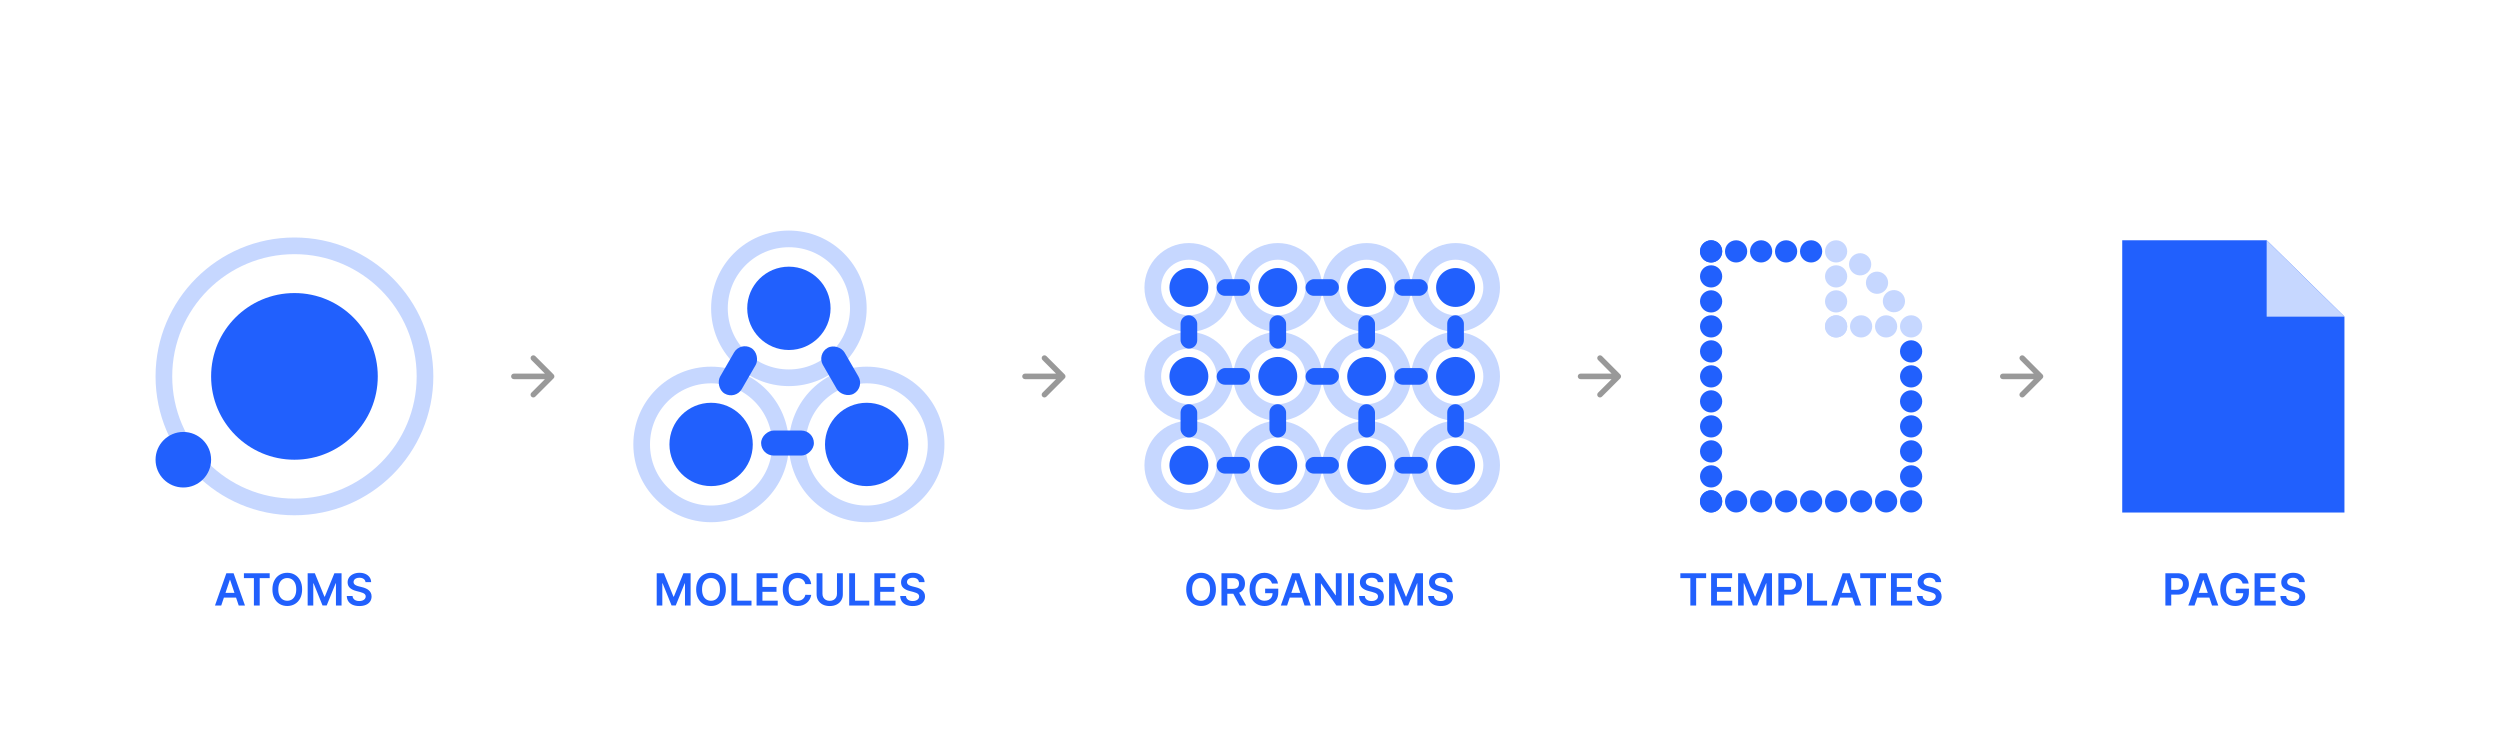 <svg width="900" height="270" viewBox="0 0 900 270" fill="none" xmlns="http://www.w3.org/2000/svg">
<circle cx="106" cy="135.5" r="47" stroke="#C6D7FF" stroke-width="6"/>
<circle cx="106" cy="135.5" r="30" fill="#2160FD"/>
<circle cx="66" cy="165.5" r="10" fill="#2160FD"/>
<path d="M185 136.5H196.17L191.29 141.38C190.9 141.77 190.9 142.41 191.29 142.8C191.68 143.19 192.31 143.19 192.7 142.8L199.29 136.21C199.383 136.117 199.456 136.008 199.506 135.887C199.557 135.766 199.582 135.636 199.582 135.505C199.582 135.374 199.557 135.244 199.506 135.123C199.456 135.002 199.383 134.892 199.29 134.8L192.71 128.2C192.617 128.107 192.508 128.034 192.387 127.984C192.266 127.934 192.136 127.908 192.005 127.908C191.874 127.908 191.744 127.934 191.623 127.984C191.502 128.034 191.393 128.107 191.3 128.2C191.207 128.293 191.134 128.402 191.084 128.523C191.034 128.644 191.008 128.774 191.008 128.905C191.008 129.036 191.034 129.166 191.084 129.287C191.134 129.407 191.207 129.517 191.3 129.61L196.17 134.5H185C184.45 134.5 184 134.95 184 135.5C184 136.05 184.45 136.5 185 136.5Z" fill="#999999"/>
<circle cx="284" cy="111" r="25" stroke="#C6D7FF" stroke-width="6"/>
<circle cx="256" cy="160" r="25" stroke="#C6D7FF" stroke-width="6"/>
<circle cx="312" cy="160" r="25" stroke="#C6D7FF" stroke-width="6"/>
<circle cx="284" cy="111" r="15" fill="#2160FD"/>
<circle cx="256" cy="160" r="15" fill="#2160FD"/>
<circle cx="312" cy="160" r="15" fill="#2160FD"/>
<rect x="274" y="164" width="9" height="19" rx="4.5" transform="rotate(-90 274 164)" fill="#2160FD"/>
<rect x="294" y="127.5" width="9" height="19" rx="4.5" transform="rotate(-30 294 127.5)" fill="#2160FD"/>
<rect x="266.5" y="123" width="9" height="19" rx="4.5" transform="rotate(30 266.5 123)" fill="#2160FD"/>
<path d="M369 136.5H380.17L375.29 141.38C374.9 141.77 374.9 142.41 375.29 142.8C375.68 143.19 376.31 143.19 376.7 142.8L383.29 136.21C383.383 136.117 383.456 136.008 383.506 135.887C383.557 135.766 383.582 135.636 383.582 135.505C383.582 135.374 383.557 135.244 383.506 135.123C383.456 135.002 383.383 134.892 383.29 134.8L376.71 128.2C376.617 128.107 376.508 128.034 376.387 127.984C376.266 127.934 376.136 127.908 376.005 127.908C375.874 127.908 375.744 127.934 375.623 127.984C375.502 128.034 375.393 128.107 375.3 128.2C375.207 128.293 375.134 128.402 375.084 128.523C375.034 128.644 375.008 128.774 375.008 128.905C375.008 129.036 375.034 129.166 375.084 129.287C375.134 129.407 375.207 129.517 375.3 129.61L380.17 134.5H369C368.45 134.5 368 134.95 368 135.5C368 136.05 368.45 136.5 369 136.5Z" fill="#999999"/>
<circle cx="428" cy="103.5" r="13" stroke="#C6D7FF" stroke-width="6"/>
<circle cx="428" cy="135.5" r="13" stroke="#C6D7FF" stroke-width="6"/>
<circle cx="428" cy="167.5" r="13" stroke="#C6D7FF" stroke-width="6"/>
<circle cx="460" cy="103.5" r="13" stroke="#C6D7FF" stroke-width="6"/>
<circle cx="460" cy="135.5" r="13" stroke="#C6D7FF" stroke-width="6"/>
<circle cx="460" cy="167.5" r="13" stroke="#C6D7FF" stroke-width="6"/>
<circle cx="492" cy="103.5" r="13" stroke="#C6D7FF" stroke-width="6"/>
<circle cx="492" cy="135.5" r="13" stroke="#C6D7FF" stroke-width="6"/>
<circle cx="492" cy="167.5" r="13" stroke="#C6D7FF" stroke-width="6"/>
<circle cx="524" cy="103.5" r="13" stroke="#C6D7FF" stroke-width="6"/>
<circle cx="524" cy="135.5" r="13" stroke="#C6D7FF" stroke-width="6"/>
<circle cx="524" cy="167.5" r="13" stroke="#C6D7FF" stroke-width="6"/>
<circle cx="428" cy="103.5" r="7" fill="#2160FD"/>
<circle cx="460" cy="103.5" r="7" fill="#2160FD"/>
<circle cx="492" cy="103.5" r="7" fill="#2160FD"/>
<circle cx="524" cy="103.5" r="7" fill="#2160FD"/>
<circle cx="428" cy="135.5" r="7" fill="#2160FD"/>
<circle cx="460" cy="135.5" r="7" fill="#2160FD"/>
<circle cx="492" cy="135.5" r="7" fill="#2160FD"/>
<circle cx="524" cy="135.5" r="7" fill="#2160FD"/>
<circle cx="428" cy="167.5" r="7" fill="#2160FD"/>
<circle cx="460" cy="167.5" r="7" fill="#2160FD"/>
<circle cx="492" cy="167.5" r="7" fill="#2160FD"/>
<circle cx="524" cy="167.5" r="7" fill="#2160FD"/>
<rect x="438" y="106.5" width="6" height="12" rx="3" transform="rotate(-90 438 106.5)" fill="#2160FD"/>
<rect x="470" y="106.5" width="6" height="12" rx="3" transform="rotate(-90 470 106.5)" fill="#2160FD"/>
<rect x="438" y="138.5" width="6" height="12" rx="3" transform="rotate(-90 438 138.5)" fill="#2160FD"/>
<rect x="470" y="138.5" width="6" height="12" rx="3" transform="rotate(-90 470 138.5)" fill="#2160FD"/>
<rect x="502" y="106.5" width="6" height="12" rx="3" transform="rotate(-90 502 106.5)" fill="#2160FD"/>
<rect x="502" y="138.5" width="6" height="12" rx="3" transform="rotate(-90 502 138.5)" fill="#2160FD"/>
<rect x="438" y="170.5" width="6" height="12" rx="3" transform="rotate(-90 438 170.5)" fill="#2160FD"/>
<rect x="425" y="145.5" width="6" height="12" rx="3" fill="#2160FD"/>
<rect x="425" y="113.5" width="6" height="12" rx="3" fill="#2160FD"/>
<rect x="457" y="145.5" width="6" height="12" rx="3" fill="#2160FD"/>
<rect x="457" y="113.5" width="6" height="12" rx="3" fill="#2160FD"/>
<rect x="489" y="145.5" width="6" height="12" rx="3" fill="#2160FD"/>
<rect x="489" y="113.5" width="6" height="12" rx="3" fill="#2160FD"/>
<rect x="521" y="145.5" width="6" height="12" rx="3" fill="#2160FD"/>
<rect x="521" y="113.5" width="6" height="12" rx="3" fill="#2160FD"/>
<rect x="470" y="170.5" width="6" height="12" rx="3" transform="rotate(-90 470 170.5)" fill="#2160FD"/>
<rect x="502" y="170.5" width="6" height="12" rx="3" transform="rotate(-90 502 170.5)" fill="#2160FD"/>
<path d="M569 136.5H580.17L575.29 141.38C574.9 141.77 574.9 142.41 575.29 142.8C575.68 143.19 576.31 143.19 576.7 142.8L583.29 136.21C583.383 136.117 583.456 136.008 583.506 135.887C583.557 135.766 583.582 135.636 583.582 135.505C583.582 135.374 583.557 135.244 583.506 135.123C583.456 135.002 583.383 134.892 583.29 134.8L576.71 128.2C576.617 128.107 576.508 128.034 576.387 127.984C576.266 127.934 576.136 127.908 576.005 127.908C575.874 127.908 575.744 127.934 575.623 127.984C575.502 128.034 575.393 128.107 575.3 128.2C575.207 128.293 575.134 128.402 575.084 128.523C575.034 128.644 575.008 128.774 575.008 128.905C575.008 129.036 575.034 129.166 575.084 129.287C575.134 129.407 575.207 129.517 575.3 129.61L580.17 134.5H569C568.45 134.5 568 134.95 568 135.5C568 136.05 568.45 136.5 569 136.5Z" fill="#999999"/>
<circle cx="616" cy="90.5" r="4" fill="#2160FD"/>
<circle cx="616" cy="99.5" r="4" fill="#2160FD"/>
<circle cx="616" cy="108.5" r="4" fill="#2160FD"/>
<circle cx="616" cy="117.5" r="4" fill="#2160FD"/>
<circle cx="616" cy="126.5" r="4" fill="#2160FD"/>
<circle cx="616" cy="135.5" r="4" fill="#2160FD"/>
<circle cx="616" cy="144.5" r="4" fill="#2160FD"/>
<circle cx="616" cy="153.5" r="4" fill="#2160FD"/>
<circle cx="616" cy="162.5" r="4" fill="#2160FD"/>
<circle cx="616" cy="171.5" r="4" fill="#2160FD"/>
<circle cx="616" cy="180.5" r="4" fill="#2160FD"/>
<circle cx="688" cy="126.5" r="4" fill="#2160FD"/>
<circle cx="688" cy="135.5" r="4" fill="#2160FD"/>
<circle cx="688" cy="144.5" r="4" fill="#2160FD"/>
<circle cx="688" cy="153.5" r="4" fill="#2160FD"/>
<circle cx="688" cy="162.5" r="4" fill="#2160FD"/>
<circle cx="688" cy="171.5" r="4" fill="#2160FD"/>
<circle cx="688" cy="180.5" r="4" fill="#2160FD"/>
<circle cx="616" cy="90.5" r="4" transform="rotate(-90 616 90.5)" fill="#2160FD"/>
<circle cx="625" cy="90.5" r="4" transform="rotate(-90 625 90.5)" fill="#2160FD"/>
<circle cx="634" cy="90.5" r="4" transform="rotate(-90 634 90.5)" fill="#2160FD"/>
<circle cx="643" cy="90.5" r="4" transform="rotate(-90 643 90.5)" fill="#2160FD"/>
<circle cx="652" cy="90.5" r="4" transform="rotate(-90 652 90.5)" fill="#2160FD"/>
<circle cx="661" cy="90.5" r="4" fill="#C6D7FF"/>
<circle cx="661" cy="99.5" r="4" fill="#C6D7FF"/>
<circle cx="661" cy="108.5" r="4" fill="#C6D7FF"/>
<circle cx="661" cy="117.5" r="4" fill="#C6D7FF"/>
<circle cx="661" cy="117.5" r="4" transform="rotate(-90 661 117.5)" fill="#C6D7FF"/>
<circle cx="670" cy="117.5" r="4" transform="rotate(-90 670 117.5)" fill="#C6D7FF"/>
<circle cx="679" cy="117.5" r="4" transform="rotate(-90 679 117.5)" fill="#C6D7FF"/>
<circle cx="688" cy="117.5" r="4" transform="rotate(-90 688 117.5)" fill="#C6D7FF"/>
<circle cx="669.651" cy="95.151" r="4" transform="rotate(-42.5 669.651 95.151)" fill="#C6D7FF"/>
<circle cx="675.732" cy="101.787" r="4" transform="rotate(-42.5 675.732 101.787)" fill="#C6D7FF"/>
<circle cx="681.812" cy="108.423" r="4" transform="rotate(-42.5 681.812 108.423)" fill="#C6D7FF"/>
<circle cx="616" cy="180.5" r="4" transform="rotate(-90 616 180.5)" fill="#2160FD"/>
<circle cx="625" cy="180.5" r="4" transform="rotate(-90 625 180.5)" fill="#2160FD"/>
<circle cx="634" cy="180.5" r="4" transform="rotate(-90 634 180.5)" fill="#2160FD"/>
<circle cx="643" cy="180.5" r="4" transform="rotate(-90 643 180.5)" fill="#2160FD"/>
<circle cx="652" cy="180.5" r="4" transform="rotate(-90 652 180.5)" fill="#2160FD"/>
<circle cx="661" cy="180.5" r="4" transform="rotate(-90 661 180.5)" fill="#2160FD"/>
<circle cx="670" cy="180.5" r="4" transform="rotate(-90 670 180.5)" fill="#2160FD"/>
<circle cx="679" cy="180.5" r="4" transform="rotate(-90 679 180.5)" fill="#2160FD"/>
<path d="M721 136.5H732.17L727.29 141.38C726.9 141.77 726.9 142.41 727.29 142.8C727.68 143.19 728.31 143.19 728.7 142.8L735.29 136.21C735.383 136.117 735.456 136.008 735.506 135.887C735.557 135.766 735.582 135.636 735.582 135.505C735.582 135.374 735.557 135.244 735.506 135.123C735.456 135.002 735.383 134.892 735.29 134.8L728.71 128.2C728.617 128.107 728.508 128.034 728.387 127.984C728.266 127.934 728.136 127.908 728.005 127.908C727.874 127.908 727.744 127.934 727.623 127.984C727.502 128.034 727.393 128.107 727.3 128.2C727.207 128.293 727.134 128.402 727.084 128.523C727.034 128.644 727.008 128.774 727.008 128.905C727.008 129.036 727.034 129.166 727.084 129.287C727.134 129.407 727.207 129.517 727.3 129.61L732.17 134.5H721C720.45 134.5 720 134.95 720 135.5C720 136.05 720.45 136.5 721 136.5Z" fill="#999999"/>
<path d="M764 86.5H816L844 114V184.5H764V86.5Z" fill="#2160FD"/>
<path d="M816 86.5L844 114H816V86.5Z" fill="#C6D7FF"/>
<path d="M79.642 218H77.392L81.489 206.364H84.091L88.193 218H85.943L82.835 208.75H82.744L79.642 218ZM79.716 213.438H85.852V215.131H79.716V213.438ZM87.808 208.131V206.364H97.092V208.131H93.496V218H91.405V208.131H87.808ZM108.764 212.182C108.764 213.436 108.529 214.509 108.06 215.403C107.594 216.294 106.957 216.975 106.151 217.449C105.348 217.922 104.437 218.159 103.418 218.159C102.399 218.159 101.486 217.922 100.679 217.449C99.876 216.972 99.24 216.288 98.77 215.398C98.304 214.504 98.071 213.432 98.071 212.182C98.071 210.928 98.304 209.856 98.77 208.966C99.24 208.072 99.876 207.388 100.679 206.915C101.486 206.441 102.399 206.205 103.418 206.205C104.437 206.205 105.348 206.441 106.151 206.915C106.957 207.388 107.594 208.072 108.06 208.966C108.529 209.856 108.764 210.928 108.764 212.182ZM106.645 212.182C106.645 211.299 106.507 210.555 106.23 209.949C105.957 209.339 105.579 208.879 105.094 208.568C104.609 208.254 104.05 208.097 103.418 208.097C102.785 208.097 102.226 208.254 101.741 208.568C101.257 208.879 100.876 209.339 100.599 209.949C100.327 210.555 100.19 211.299 100.19 212.182C100.19 213.064 100.327 213.811 100.599 214.42C100.876 215.027 101.257 215.487 101.741 215.801C102.226 216.112 102.785 216.267 103.418 216.267C104.05 216.267 104.609 216.112 105.094 215.801C105.579 215.487 105.957 215.027 106.23 214.42C106.507 213.811 106.645 213.064 106.645 212.182ZM110.757 206.364H113.337L116.791 214.795H116.928L120.382 206.364H122.962V218H120.939V210.006H120.831L117.615 217.966H116.104L112.888 209.989H112.78V218H110.757V206.364ZM131.581 209.562C131.528 209.066 131.304 208.68 130.911 208.403C130.52 208.127 130.013 207.989 129.388 207.989C128.948 207.989 128.571 208.055 128.257 208.188C127.943 208.32 127.702 208.5 127.536 208.727C127.369 208.955 127.284 209.214 127.28 209.506C127.28 209.748 127.335 209.958 127.445 210.136C127.558 210.314 127.712 210.466 127.905 210.591C128.098 210.712 128.312 210.814 128.547 210.898C128.782 210.981 129.018 211.051 129.257 211.108L130.348 211.381C130.787 211.483 131.21 211.621 131.615 211.795C132.024 211.97 132.39 212.189 132.712 212.455C133.037 212.72 133.295 213.04 133.484 213.415C133.674 213.79 133.768 214.229 133.768 214.733C133.768 215.415 133.594 216.015 133.246 216.534C132.897 217.049 132.393 217.453 131.734 217.744C131.079 218.032 130.286 218.176 129.354 218.176C128.448 218.176 127.662 218.036 126.996 217.756C126.333 217.475 125.814 217.066 125.439 216.528C125.068 215.991 124.867 215.335 124.837 214.562H126.911C126.941 214.968 127.066 215.305 127.286 215.574C127.505 215.843 127.791 216.044 128.143 216.176C128.5 216.309 128.897 216.375 129.337 216.375C129.795 216.375 130.196 216.307 130.541 216.17C130.89 216.03 131.162 215.837 131.359 215.591C131.556 215.341 131.657 215.049 131.661 214.716C131.657 214.413 131.568 214.163 131.393 213.966C131.219 213.765 130.975 213.598 130.661 213.466C130.35 213.33 129.986 213.208 129.57 213.102L128.246 212.761C127.287 212.515 126.53 212.142 125.973 211.642C125.42 211.138 125.143 210.47 125.143 209.636C125.143 208.951 125.329 208.35 125.7 207.835C126.075 207.32 126.585 206.92 127.229 206.636C127.873 206.348 128.602 206.205 129.416 206.205C130.242 206.205 130.965 206.348 131.587 206.636C132.212 206.92 132.702 207.316 133.058 207.824C133.414 208.328 133.598 208.907 133.609 209.562H131.581Z" fill="#2160FD"/>
<path d="M236.413 206.364H238.993L242.447 214.795H242.584L246.038 206.364H248.618V218H246.595V210.006H246.487L243.271 217.966H241.76L238.544 209.989H238.436V218H236.413V206.364ZM261.311 212.182C261.311 213.436 261.076 214.509 260.607 215.403C260.141 216.294 259.504 216.975 258.697 217.449C257.894 217.922 256.983 218.159 255.964 218.159C254.946 218.159 254.033 217.922 253.226 217.449C252.423 216.972 251.786 216.288 251.317 215.398C250.851 214.504 250.618 213.432 250.618 212.182C250.618 210.928 250.851 209.856 251.317 208.966C251.786 208.072 252.423 207.388 253.226 206.915C254.033 206.441 254.946 206.205 255.964 206.205C256.983 206.205 257.894 206.441 258.697 206.915C259.504 207.388 260.141 208.072 260.607 208.966C261.076 209.856 261.311 210.928 261.311 212.182ZM259.192 212.182C259.192 211.299 259.054 210.555 258.777 209.949C258.504 209.339 258.125 208.879 257.641 208.568C257.156 208.254 256.597 208.097 255.964 208.097C255.332 208.097 254.773 208.254 254.288 208.568C253.804 208.879 253.423 209.339 253.146 209.949C252.874 210.555 252.737 211.299 252.737 212.182C252.737 213.064 252.874 213.811 253.146 214.42C253.423 215.027 253.804 215.487 254.288 215.801C254.773 216.112 255.332 216.267 255.964 216.267C256.597 216.267 257.156 216.112 257.641 215.801C258.125 215.487 258.504 215.027 258.777 214.42C259.054 213.811 259.192 213.064 259.192 212.182ZM263.304 218V206.364H265.412V216.233H270.537V218H263.304ZM272.366 218V206.364H279.935V208.131H274.474V211.29H279.543V213.057H274.474V216.233H279.98V218H272.366ZM292.045 210.29H289.92C289.86 209.941 289.748 209.633 289.585 209.364C289.422 209.091 289.22 208.86 288.977 208.67C288.735 208.481 288.458 208.339 288.148 208.244C287.841 208.146 287.509 208.097 287.153 208.097C286.521 208.097 285.96 208.256 285.472 208.574C284.983 208.888 284.6 209.35 284.324 209.96C284.047 210.566 283.909 211.307 283.909 212.182C283.909 213.072 284.047 213.822 284.324 214.432C284.604 215.038 284.987 215.496 285.472 215.807C285.96 216.114 286.519 216.267 287.148 216.267C287.496 216.267 287.822 216.222 288.125 216.131C288.432 216.036 288.706 215.898 288.949 215.716C289.195 215.534 289.402 215.311 289.568 215.045C289.739 214.78 289.856 214.477 289.92 214.136L292.045 214.148C291.966 214.701 291.794 215.22 291.528 215.705C291.267 216.189 290.924 216.617 290.5 216.989C290.076 217.356 289.58 217.644 289.011 217.852C288.443 218.057 287.813 218.159 287.119 218.159C286.097 218.159 285.184 217.922 284.381 217.449C283.578 216.975 282.945 216.292 282.483 215.398C282.021 214.504 281.79 213.432 281.79 212.182C281.79 210.928 282.023 209.856 282.489 208.966C282.955 208.072 283.589 207.388 284.392 206.915C285.195 206.441 286.104 206.205 287.119 206.205C287.767 206.205 288.369 206.295 288.926 206.477C289.483 206.659 289.979 206.926 290.415 207.278C290.85 207.627 291.208 208.055 291.489 208.562C291.773 209.066 291.958 209.642 292.045 210.29ZM301.311 206.364H303.419V213.966C303.419 214.799 303.222 215.532 302.828 216.165C302.438 216.797 301.889 217.292 301.18 217.648C300.472 218 299.644 218.176 298.697 218.176C297.747 218.176 296.917 218 296.209 217.648C295.5 217.292 294.951 216.797 294.561 216.165C294.171 215.532 293.976 214.799 293.976 213.966V206.364H296.084V213.79C296.084 214.275 296.19 214.706 296.402 215.085C296.618 215.464 296.921 215.761 297.311 215.977C297.701 216.189 298.163 216.295 298.697 216.295C299.232 216.295 299.694 216.189 300.084 215.977C300.478 215.761 300.781 215.464 300.993 215.085C301.205 214.706 301.311 214.275 301.311 213.79V206.364ZM305.71 218V206.364H307.818V216.233H312.943V218H305.71ZM314.773 218V206.364H322.341V208.131H316.881V211.29H321.949V213.057H316.881V216.233H322.386V218H314.773ZM330.815 209.562C330.762 209.066 330.539 208.68 330.145 208.403C329.755 208.127 329.247 207.989 328.622 207.989C328.183 207.989 327.806 208.055 327.491 208.188C327.177 208.32 326.937 208.5 326.77 208.727C326.603 208.955 326.518 209.214 326.514 209.506C326.514 209.748 326.569 209.958 326.679 210.136C326.793 210.314 326.946 210.466 327.139 210.591C327.332 210.712 327.546 210.814 327.781 210.898C328.016 210.981 328.253 211.051 328.491 211.108L329.582 211.381C330.022 211.483 330.444 211.621 330.849 211.795C331.259 211.97 331.624 212.189 331.946 212.455C332.272 212.72 332.529 213.04 332.719 213.415C332.908 213.79 333.003 214.229 333.003 214.733C333.003 215.415 332.829 216.015 332.48 216.534C332.132 217.049 331.628 217.453 330.969 217.744C330.313 218.032 329.52 218.176 328.588 218.176C327.683 218.176 326.897 218.036 326.23 217.756C325.567 217.475 325.048 217.066 324.673 216.528C324.302 215.991 324.101 215.335 324.071 214.562H326.145C326.175 214.968 326.3 215.305 326.52 215.574C326.74 215.843 327.026 216.044 327.378 216.176C327.734 216.309 328.132 216.375 328.571 216.375C329.029 216.375 329.431 216.307 329.776 216.17C330.124 216.03 330.397 215.837 330.594 215.591C330.791 215.341 330.891 215.049 330.895 214.716C330.891 214.413 330.802 214.163 330.628 213.966C330.454 213.765 330.209 213.598 329.895 213.466C329.584 213.33 329.221 213.208 328.804 213.102L327.48 212.761C326.522 212.515 325.764 212.142 325.207 211.642C324.654 211.138 324.378 210.47 324.378 209.636C324.378 208.951 324.563 208.35 324.935 207.835C325.31 207.32 325.819 206.92 326.463 206.636C327.107 206.348 327.836 206.205 328.651 206.205C329.476 206.205 330.2 206.348 330.821 206.636C331.446 206.92 331.937 207.316 332.293 207.824C332.649 208.328 332.832 208.907 332.844 209.562H330.815Z" fill="#2160FD"/>
<path d="M437.733 212.182C437.733 213.436 437.498 214.509 437.028 215.403C436.563 216.294 435.926 216.975 435.119 217.449C434.316 217.922 433.405 218.159 432.386 218.159C431.367 218.159 430.455 217.922 429.648 217.449C428.845 216.972 428.208 216.288 427.739 215.398C427.273 214.504 427.04 213.432 427.04 212.182C427.04 210.928 427.273 209.856 427.739 208.966C428.208 208.072 428.845 207.388 429.648 206.915C430.455 206.441 431.367 206.205 432.386 206.205C433.405 206.205 434.316 206.441 435.119 206.915C435.926 207.388 436.563 208.072 437.028 208.966C437.498 209.856 437.733 210.928 437.733 212.182ZM435.614 212.182C435.614 211.299 435.475 210.555 435.199 209.949C434.926 209.339 434.547 208.879 434.062 208.568C433.578 208.254 433.019 208.097 432.386 208.097C431.754 208.097 431.195 208.254 430.71 208.568C430.225 208.879 429.845 209.339 429.568 209.949C429.295 210.555 429.159 211.299 429.159 212.182C429.159 213.064 429.295 213.811 429.568 214.42C429.845 215.027 430.225 215.487 430.71 215.801C431.195 216.112 431.754 216.267 432.386 216.267C433.019 216.267 433.578 216.112 434.062 215.801C434.547 215.487 434.926 215.027 435.199 214.42C435.475 213.811 435.614 213.064 435.614 212.182ZM439.726 218V206.364H444.089C444.983 206.364 445.733 206.519 446.339 206.83C446.949 207.14 447.41 207.576 447.72 208.136C448.035 208.693 448.192 209.343 448.192 210.085C448.192 210.831 448.033 211.479 447.714 212.028C447.4 212.574 446.936 212.996 446.322 213.295C445.709 213.591 444.955 213.739 444.061 213.739H440.953V211.989H443.777C444.3 211.989 444.728 211.917 445.061 211.773C445.394 211.625 445.641 211.411 445.8 211.131C445.963 210.847 446.044 210.498 446.044 210.085C446.044 209.672 445.963 209.32 445.8 209.028C445.637 208.733 445.389 208.509 445.055 208.358C444.722 208.203 444.292 208.125 443.766 208.125H441.834V218H439.726ZM445.737 212.727L448.618 218H446.266L443.436 212.727H445.737ZM457.928 210.08C457.833 209.773 457.702 209.498 457.536 209.256C457.373 209.009 457.176 208.799 456.945 208.625C456.717 208.451 456.456 208.32 456.161 208.233C455.865 208.142 455.543 208.097 455.195 208.097C454.57 208.097 454.013 208.254 453.524 208.568C453.036 208.883 452.651 209.345 452.371 209.955C452.094 210.561 451.956 211.299 451.956 212.17C451.956 213.049 452.094 213.794 452.371 214.403C452.647 215.013 453.032 215.477 453.524 215.795C454.017 216.11 454.589 216.267 455.24 216.267C455.831 216.267 456.342 216.153 456.774 215.926C457.21 215.699 457.545 215.377 457.78 214.96C458.015 214.54 458.132 214.047 458.132 213.483L458.609 213.557H455.45V211.909H460.172V213.307C460.172 214.303 459.96 215.165 459.536 215.892C459.111 216.619 458.528 217.18 457.786 217.574C457.043 217.964 456.191 218.159 455.229 218.159C454.157 218.159 453.215 217.919 452.405 217.438C451.598 216.953 450.967 216.265 450.513 215.375C450.062 214.481 449.837 213.42 449.837 212.193C449.837 211.254 449.969 210.415 450.234 209.676C450.503 208.938 450.878 208.311 451.359 207.795C451.84 207.277 452.405 206.883 453.053 206.614C453.7 206.341 454.405 206.205 455.166 206.205C455.81 206.205 456.411 206.299 456.967 206.489C457.524 206.674 458.018 206.939 458.45 207.284C458.886 207.629 459.244 208.038 459.524 208.511C459.804 208.985 459.988 209.508 460.075 210.08H457.928ZM463.345 218H461.095L465.192 206.364H467.794L471.896 218H469.646L466.538 208.75H466.447L463.345 218ZM463.419 213.438H469.555V215.131H463.419V213.438ZM482.991 206.364V218H481.116L475.634 210.074H475.537V218H473.429V206.364H475.315L480.793 214.295H480.895V206.364H482.991ZM487.396 206.364V218H485.288V206.364H487.396ZM496.003 209.562C495.95 209.066 495.726 208.68 495.332 208.403C494.942 208.127 494.435 207.989 493.81 207.989C493.37 207.989 492.993 208.055 492.679 208.188C492.365 208.32 492.124 208.5 491.957 208.727C491.791 208.955 491.705 209.214 491.702 209.506C491.702 209.748 491.757 209.958 491.866 210.136C491.98 210.314 492.134 210.466 492.327 210.591C492.52 210.712 492.734 210.814 492.969 210.898C493.204 210.981 493.44 211.051 493.679 211.108L494.77 211.381C495.209 211.483 495.632 211.621 496.037 211.795C496.446 211.97 496.812 212.189 497.134 212.455C497.459 212.72 497.717 213.04 497.906 213.415C498.096 213.79 498.19 214.229 498.19 214.733C498.19 215.415 498.016 216.015 497.668 216.534C497.319 217.049 496.815 217.453 496.156 217.744C495.501 218.032 494.707 218.176 493.776 218.176C492.87 218.176 492.084 218.036 491.418 217.756C490.755 217.475 490.236 217.066 489.861 216.528C489.49 215.991 489.289 215.335 489.259 214.562H491.332C491.363 214.968 491.488 215.305 491.707 215.574C491.927 215.843 492.213 216.044 492.565 216.176C492.921 216.309 493.319 216.375 493.759 216.375C494.217 216.375 494.618 216.307 494.963 216.17C495.312 216.03 495.584 215.837 495.781 215.591C495.978 215.341 496.079 215.049 496.082 214.716C496.079 214.413 495.99 214.163 495.815 213.966C495.641 213.765 495.397 213.598 495.082 213.466C494.772 213.33 494.408 213.208 493.991 213.102L492.668 212.761C491.709 212.515 490.952 212.142 490.395 211.642C489.842 211.138 489.565 210.47 489.565 209.636C489.565 208.951 489.751 208.35 490.122 207.835C490.497 207.32 491.007 206.92 491.651 206.636C492.295 206.348 493.024 206.205 493.838 206.205C494.664 206.205 495.387 206.348 496.009 206.636C496.634 206.92 497.124 207.316 497.48 207.824C497.836 208.328 498.02 208.907 498.031 209.562H496.003ZM500.07 206.364H502.649L506.104 214.795H506.24L509.695 206.364H512.274V218H510.251V210.006H510.143L506.928 217.966H505.416L502.2 209.989H502.092V218H500.07V206.364ZM520.893 209.562C520.84 209.066 520.617 208.68 520.223 208.403C519.833 208.127 519.325 207.989 518.7 207.989C518.261 207.989 517.884 208.055 517.57 208.188C517.255 208.32 517.015 208.5 516.848 208.727C516.681 208.955 516.596 209.214 516.592 209.506C516.592 209.748 516.647 209.958 516.757 210.136C516.871 210.314 517.024 210.466 517.217 210.591C517.411 210.712 517.625 210.814 517.859 210.898C518.094 210.981 518.331 211.051 518.57 211.108L519.661 211.381C520.1 211.483 520.522 211.621 520.928 211.795C521.337 211.97 521.702 212.189 522.024 212.455C522.35 212.72 522.607 213.04 522.797 213.415C522.986 213.79 523.081 214.229 523.081 214.733C523.081 215.415 522.907 216.015 522.558 216.534C522.21 217.049 521.706 217.453 521.047 217.744C520.392 218.032 519.598 218.176 518.666 218.176C517.761 218.176 516.975 218.036 516.308 217.756C515.645 217.475 515.126 217.066 514.751 216.528C514.38 215.991 514.179 215.335 514.149 214.562H516.223C516.253 214.968 516.378 215.305 516.598 215.574C516.818 215.843 517.104 216.044 517.456 216.176C517.812 216.309 518.21 216.375 518.649 216.375C519.107 216.375 519.509 216.307 519.854 216.17C520.202 216.03 520.475 215.837 520.672 215.591C520.869 215.341 520.969 215.049 520.973 214.716C520.969 214.413 520.88 214.163 520.706 213.966C520.532 213.765 520.287 213.598 519.973 213.466C519.662 213.33 519.299 213.208 518.882 213.102L517.558 212.761C516.6 212.515 515.842 212.142 515.286 211.642C514.732 211.138 514.456 210.47 514.456 209.636C514.456 208.951 514.642 208.35 515.013 207.835C515.388 207.32 515.897 206.92 516.541 206.636C517.185 206.348 517.914 206.205 518.729 206.205C519.554 206.205 520.278 206.348 520.899 206.636C521.524 206.92 522.015 207.316 522.371 207.824C522.727 208.328 522.911 208.907 522.922 209.562H520.893Z" fill="#2160FD"/>
<path d="M604.925 208.131V206.364H614.21V208.131H610.613V218H608.522V208.131H604.925ZM615.999 218V206.364H623.567V208.131H618.107V211.29H623.175V213.057H618.107V216.233H623.613V218H615.999ZM625.718 206.364H628.298L631.752 214.795H631.888L635.343 206.364H637.923V218H635.9V210.006H635.792L632.576 217.966H631.065L627.849 209.989H627.741V218H625.718V206.364ZM640.218 218V206.364H644.582C645.476 206.364 646.226 206.53 646.832 206.864C647.442 207.197 647.902 207.655 648.212 208.239C648.527 208.818 648.684 209.477 648.684 210.216C648.684 210.962 648.527 211.625 648.212 212.205C647.898 212.784 647.434 213.241 646.82 213.574C646.207 213.903 645.451 214.068 644.553 214.068H641.661V212.335H644.269C644.792 212.335 645.22 212.244 645.553 212.062C645.887 211.881 646.133 211.631 646.292 211.312C646.455 210.994 646.536 210.629 646.536 210.216C646.536 209.803 646.455 209.439 646.292 209.125C646.133 208.811 645.885 208.566 645.548 208.392C645.214 208.214 644.784 208.125 644.258 208.125H642.326V218H640.218ZM650.515 218V206.364H652.623V216.233H657.748V218H650.515ZM661.509 218H659.259L663.356 206.364H665.958L670.06 218H667.81L664.702 208.75H664.612L661.509 218ZM661.583 213.438H667.719V215.131H661.583V213.438ZM669.675 208.131V206.364H678.96V208.131H675.363V218H673.272V208.131H669.675ZM680.749 218V206.364H688.317V208.131H682.857V211.29H687.925V213.057H682.857V216.233H688.363V218H680.749ZM696.792 209.562C696.739 209.066 696.515 208.68 696.121 208.403C695.731 208.127 695.224 207.989 694.599 207.989C694.159 207.989 693.782 208.055 693.468 208.188C693.154 208.32 692.913 208.5 692.746 208.727C692.58 208.955 692.495 209.214 692.491 209.506C692.491 209.748 692.546 209.958 692.656 210.136C692.769 210.314 692.923 210.466 693.116 210.591C693.309 210.712 693.523 210.814 693.758 210.898C693.993 210.981 694.229 211.051 694.468 211.108L695.559 211.381C695.998 211.483 696.421 211.621 696.826 211.795C697.235 211.97 697.601 212.189 697.923 212.455C698.248 212.72 698.506 213.04 698.695 213.415C698.885 213.79 698.979 214.229 698.979 214.733C698.979 215.415 698.805 216.015 698.457 216.534C698.108 217.049 697.604 217.453 696.945 217.744C696.29 218.032 695.496 218.176 694.565 218.176C693.659 218.176 692.873 218.036 692.207 217.756C691.544 217.475 691.025 217.066 690.65 216.528C690.279 215.991 690.078 215.335 690.048 214.562H692.121C692.152 214.968 692.277 215.305 692.496 215.574C692.716 215.843 693.002 216.044 693.354 216.176C693.71 216.309 694.108 216.375 694.548 216.375C695.006 216.375 695.407 216.307 695.752 216.17C696.101 216.03 696.373 215.837 696.57 215.591C696.767 215.341 696.868 215.049 696.871 214.716C696.868 214.413 696.779 214.163 696.604 213.966C696.43 213.765 696.186 213.598 695.871 213.466C695.561 213.33 695.197 213.208 694.781 213.102L693.457 212.761C692.498 212.515 691.741 212.142 691.184 211.642C690.631 211.138 690.354 210.47 690.354 209.636C690.354 208.951 690.54 208.35 690.911 207.835C691.286 207.32 691.796 206.92 692.44 206.636C693.084 206.348 693.813 206.205 694.627 206.205C695.453 206.205 696.176 206.348 696.798 206.636C697.423 206.92 697.913 207.316 698.269 207.824C698.625 208.328 698.809 208.907 698.82 209.562H696.792Z" fill="#2160FD"/>
<path d="M779.538 218V206.364H783.902C784.796 206.364 785.546 206.53 786.152 206.864C786.762 207.197 787.222 207.655 787.533 208.239C787.847 208.818 788.004 209.477 788.004 210.216C788.004 210.962 787.847 211.625 787.533 212.205C787.218 212.784 786.754 213.241 786.141 213.574C785.527 213.903 784.771 214.068 783.874 214.068H780.982V212.335H783.589C784.112 212.335 784.54 212.244 784.874 212.062C785.207 211.881 785.453 211.631 785.612 211.312C785.775 210.994 785.857 210.629 785.857 210.216C785.857 209.803 785.775 209.439 785.612 209.125C785.453 208.811 785.205 208.566 784.868 208.392C784.535 208.214 784.105 208.125 783.578 208.125H781.646V218H779.538ZM790.033 218H787.783L791.879 206.364H794.482L798.584 218H796.334L793.226 208.75H793.135L790.033 218ZM790.107 213.438H796.243V215.131H790.107V213.438ZM807.365 210.08C807.27 209.773 807.14 209.498 806.973 209.256C806.81 209.009 806.613 208.799 806.382 208.625C806.155 208.451 805.893 208.32 805.598 208.233C805.303 208.142 804.981 208.097 804.632 208.097C804.007 208.097 803.45 208.254 802.962 208.568C802.473 208.883 802.089 209.345 801.808 209.955C801.532 210.561 801.393 211.299 801.393 212.17C801.393 213.049 801.532 213.794 801.808 214.403C802.085 215.013 802.469 215.477 802.962 215.795C803.454 216.11 804.026 216.267 804.678 216.267C805.268 216.267 805.78 216.153 806.212 215.926C806.647 215.699 806.982 215.377 807.217 214.96C807.452 214.54 807.57 214.047 807.57 213.483L808.047 213.557H804.888V211.909H809.609V213.307C809.609 214.303 809.397 215.165 808.973 215.892C808.549 216.619 807.965 217.18 807.223 217.574C806.481 217.964 805.628 218.159 804.666 218.159C803.594 218.159 802.653 217.919 801.842 217.438C801.036 216.953 800.405 216.265 799.95 215.375C799.5 214.481 799.274 213.42 799.274 212.193C799.274 211.254 799.407 210.415 799.672 209.676C799.941 208.938 800.316 208.311 800.797 207.795C801.278 207.277 801.842 206.883 802.49 206.614C803.138 206.341 803.842 206.205 804.604 206.205C805.248 206.205 805.848 206.299 806.405 206.489C806.962 206.674 807.456 206.939 807.888 207.284C808.323 207.629 808.681 208.038 808.962 208.511C809.242 208.985 809.426 209.508 809.513 210.08H807.365ZM811.648 218V206.364H819.216V208.131H813.756V211.29H818.824V213.057H813.756V216.233H819.261V218H811.648ZM827.69 209.562C827.637 209.066 827.414 208.68 827.02 208.403C826.63 208.127 826.122 207.989 825.497 207.989C825.058 207.989 824.681 208.055 824.366 208.188C824.052 208.32 823.812 208.5 823.645 208.727C823.478 208.955 823.393 209.214 823.389 209.506C823.389 209.748 823.444 209.958 823.554 210.136C823.668 210.314 823.821 210.466 824.014 210.591C824.207 210.712 824.421 210.814 824.656 210.898C824.891 210.981 825.128 211.051 825.366 211.108L826.457 211.381C826.897 211.483 827.319 211.621 827.724 211.795C828.134 211.97 828.499 212.189 828.821 212.455C829.147 212.72 829.404 213.04 829.594 213.415C829.783 213.79 829.878 214.229 829.878 214.733C829.878 215.415 829.704 216.015 829.355 216.534C829.007 217.049 828.503 217.453 827.844 217.744C827.188 218.032 826.395 218.176 825.463 218.176C824.558 218.176 823.772 218.036 823.105 217.756C822.442 217.475 821.923 217.066 821.548 216.528C821.177 215.991 820.976 215.335 820.946 214.562H823.02C823.05 214.968 823.175 215.305 823.395 215.574C823.615 215.843 823.901 216.044 824.253 216.176C824.609 216.309 825.007 216.375 825.446 216.375C825.904 216.375 826.306 216.307 826.651 216.17C826.999 216.03 827.272 215.837 827.469 215.591C827.666 215.341 827.766 215.049 827.77 214.716C827.766 214.413 827.677 214.163 827.503 213.966C827.329 213.765 827.084 213.598 826.77 213.466C826.459 213.33 826.096 213.208 825.679 213.102L824.355 212.761C823.397 212.515 822.639 212.142 822.082 211.642C821.529 211.138 821.253 210.47 821.253 209.636C821.253 208.951 821.438 208.35 821.81 207.835C822.185 207.32 822.694 206.92 823.338 206.636C823.982 206.348 824.711 206.205 825.526 206.205C826.351 206.205 827.075 206.348 827.696 206.636C828.321 206.92 828.812 207.316 829.168 207.824C829.524 208.328 829.707 208.907 829.719 209.562H827.69Z" fill="#2160FD"/>
</svg>
